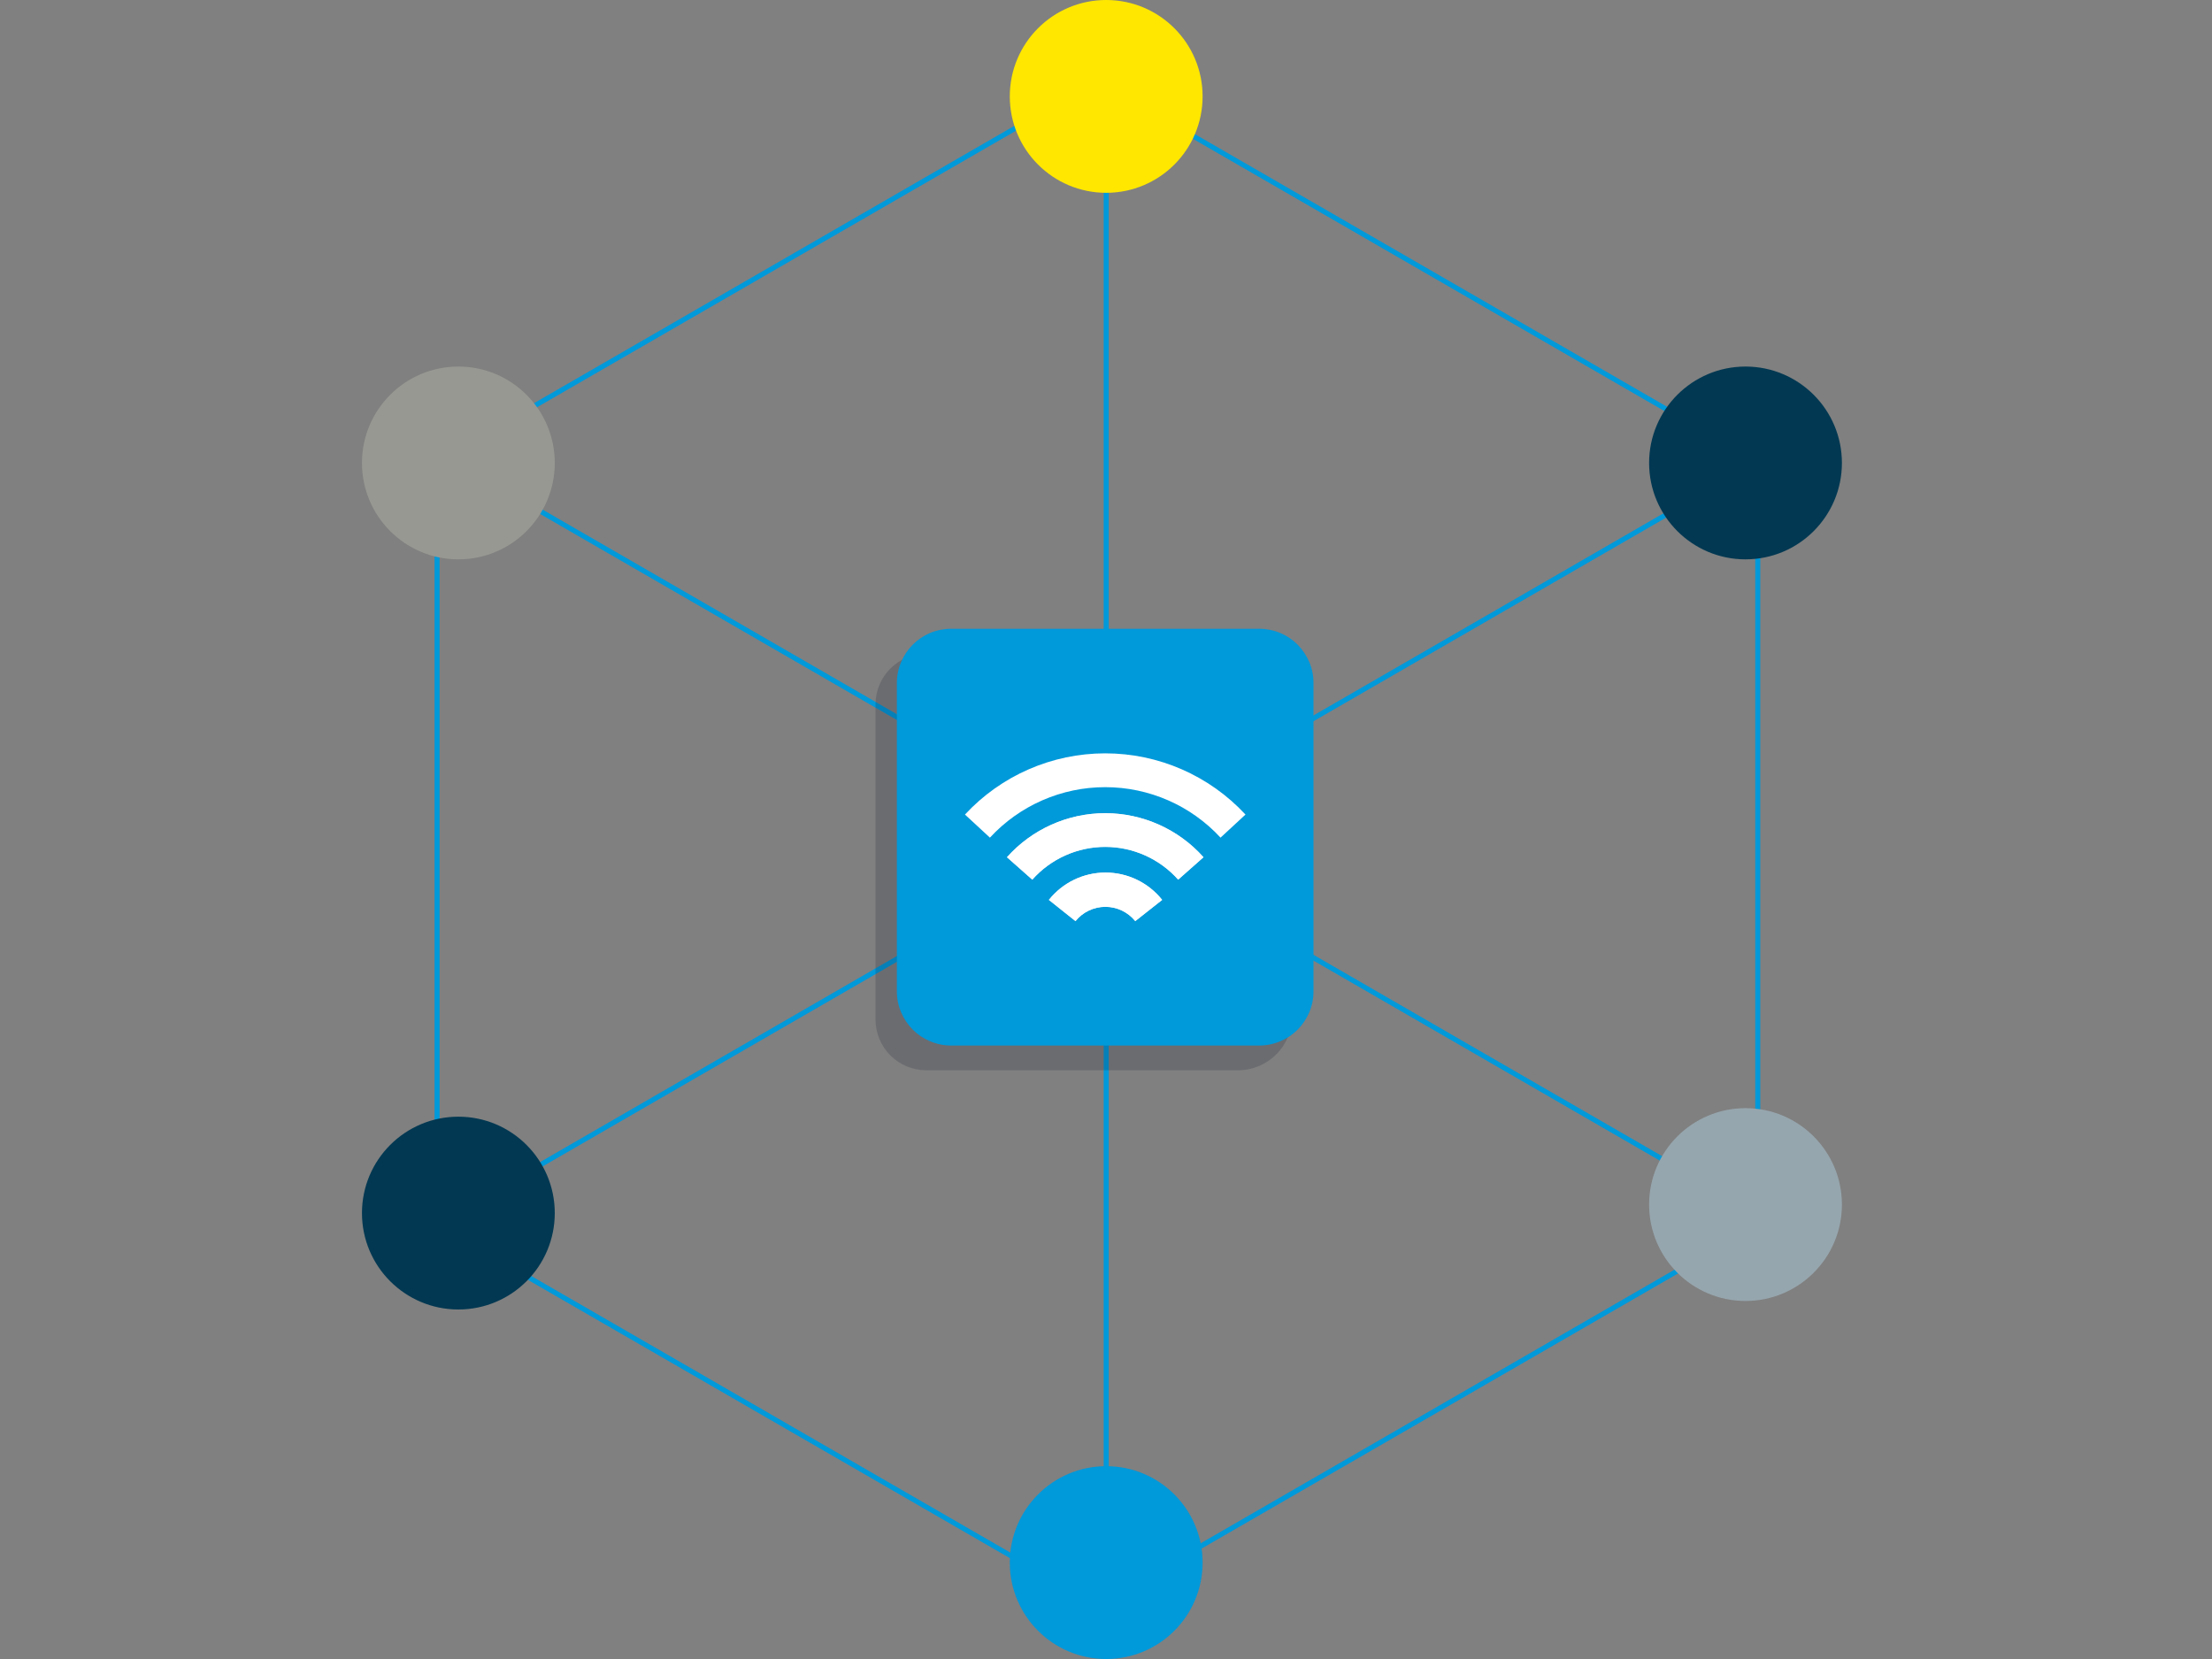 <?xml version="1.0" encoding="UTF-8"?>
<svg width="440px" height="330px" viewBox="0 0 440 330" version="1.1" xmlns="http://www.w3.org/2000/svg" xmlns:xlink="http://www.w3.org/1999/xlink">
    <rect x="0" y="0" width="440" height="330" fill="#808080" stroke="none"/>
    <title>Graphic elements / Icons / Rich icons / Network</title>
    <g id="Graphic-elements-/-Icons-/-Rich-icons-/-Network" stroke="none" stroke-width="1" fill="none" fill-rule="evenodd">
        <g id="Asset-3" transform="translate(72, 0)">
            <polygon id="Path" stroke="#0099DA" points="277.646 91.909 146.3 16.069 14.939 91.909 14.939 243.576 146.3 319.416 277.646 243.576"></polygon>
            <line x1="276.486" y1="92.519" x2="19.607" y2="240.87" id="Path" stroke="#0099DA"></line>
            <line x1="19.607" y1="92.519" x2="276.486" y2="240.87" id="Path" stroke="#0099DA"></line>
            <line x1="148.039" y1="20.885" x2="148.039" y2="312.519" id="Path" stroke="#0099DA"></line>
            <path d="M185.053,173.741 L185.053,173.741 L185.053,140.191 C185.048,137.503 183.979,134.927 182.08,133.026 C181.16,132.076 180.058,131.323 178.839,130.811 C177.595,130.277 176.254,130.004 174.9,130.008 L112.289,130.008 C109.597,130.009 107.015,131.079 105.109,132.981 C104.19,133.91 103.454,135.005 102.939,136.207 C102.418,137.454 102.15,138.794 102.151,140.146 L102.151,202.757 C102.15,204.114 102.418,205.458 102.939,206.711 C103.965,209.144 105.901,211.081 108.335,212.107 C109.589,212.627 110.932,212.895 112.289,212.895 L174.231,212.895 C177.094,212.899 179.842,211.763 181.866,209.738 C183.891,207.713 185.027,204.966 185.023,202.103 L185.023,184.845 L185.023,184.845 L185.023,173.77 L185.053,173.741 Z" id="Path" fill="#191F35" fill-rule="nonzero" opacity="0.2" style="mix-blend-mode: multiply;"></path>
            <path d="M178.497,207.974 L117.195,207.974 C115.749,207.973 114.318,207.68 112.988,207.112 C111.703,206.578 110.536,205.795 109.554,204.808 C108.577,203.818 107.796,202.653 107.25,201.374 C106.687,200.049 106.399,198.623 106.403,197.182 L106.403,135.865 C106.398,134.425 106.686,132.998 107.25,131.673 C107.796,130.394 108.577,129.229 109.554,128.239 C110.535,127.254 111.695,126.467 112.973,125.92 C114.306,125.365 115.735,125.077 117.18,125.073 L178.482,125.073 C179.927,125.077 181.356,125.365 182.689,125.92 C183.972,126.466 185.138,127.253 186.123,128.239 C187.1,129.229 187.881,130.394 188.427,131.673 C188.991,132.998 189.279,134.425 189.274,135.865 L189.274,197.182 C189.278,198.623 188.99,200.049 188.427,201.374 C187.881,202.653 187.1,203.818 186.123,204.808 C185.141,205.795 183.974,206.578 182.689,207.112 C181.364,207.678 179.938,207.971 178.497,207.974 L178.497,207.974 Z" id="Path" fill="#0099DA" fill-rule="nonzero"></path>
            <path d="M170.782,166.62 C164.873,160.219 156.558,156.579 147.846,156.579 C139.134,156.579 130.819,160.219 124.909,166.62 L119.945,162.027 C127.146,154.263 137.256,149.85 147.846,149.85 C158.436,149.85 168.546,154.263 175.747,162.027 L170.782,166.62 Z" id="Path" fill="#FFFFFF" fill-rule="nonzero"></path>
            <path d="M162.354,174.974 C158.67,170.831 153.39,168.46 147.846,168.46 C142.302,168.46 137.022,170.831 133.338,174.974 L128.299,170.515 C133.268,164.943 140.38,161.756 147.846,161.756 C155.312,161.756 162.424,164.943 167.393,170.515 L162.354,174.974 Z" id="Path" fill="#E4E8EA" fill-rule="nonzero"></path>
            <path d="M153.822,183.224 C152.371,181.427 150.185,180.382 147.876,180.382 C145.566,180.382 143.38,181.427 141.93,183.224 L136.638,179.003 C139.368,175.566 143.516,173.563 147.905,173.563 C152.294,173.563 156.443,175.566 159.173,179.003 L153.822,183.224 Z" id="Path" fill="#E4E8EA" fill-rule="nonzero"></path>
            <path d="M162.354,174.974 C158.67,170.831 153.39,168.46 147.846,168.46 C142.302,168.46 137.022,170.831 133.338,174.974 L128.299,170.515 C133.268,164.943 140.38,161.756 147.846,161.756 C155.312,161.756 162.424,164.943 167.393,170.515 L162.354,174.974 Z" id="Path" fill="#FFFFFF" fill-rule="nonzero"></path>
            <path d="M153.822,183.224 C152.371,181.427 150.185,180.382 147.876,180.382 C145.566,180.382 143.38,181.427 141.93,183.224 L136.638,179.003 C139.368,175.566 143.516,173.563 147.905,173.563 C152.294,173.563 156.443,175.566 159.173,179.003 L153.822,183.224 Z" id="Path" fill="#FFFFFF" fill-rule="nonzero"></path>
            <circle id="Oval" fill="#979892" fill-rule="nonzero" cx="19.176" cy="92.088" r="19.176"></circle>
            <circle id="Oval" fill="#023852" fill-rule="nonzero" cx="19.176" cy="241.301" r="19.176"></circle>
            <circle id="Oval" fill="#96A6AE" fill-rule="nonzero" cx="275.208" cy="239.607" r="19.176"></circle>
            <circle id="Oval" fill="#023852" fill-rule="nonzero" cx="275.208" cy="92.088" r="19.176"></circle>
            <circle id="Oval" fill="#FFE700" fill-rule="nonzero" cx="148.039" cy="19.176" r="19.176"></circle>
            <circle id="Oval" fill="#0099DA" fill-rule="nonzero" cx="148.039" cy="310.824" r="19.176"></circle>
        </g>
    </g>
</svg>